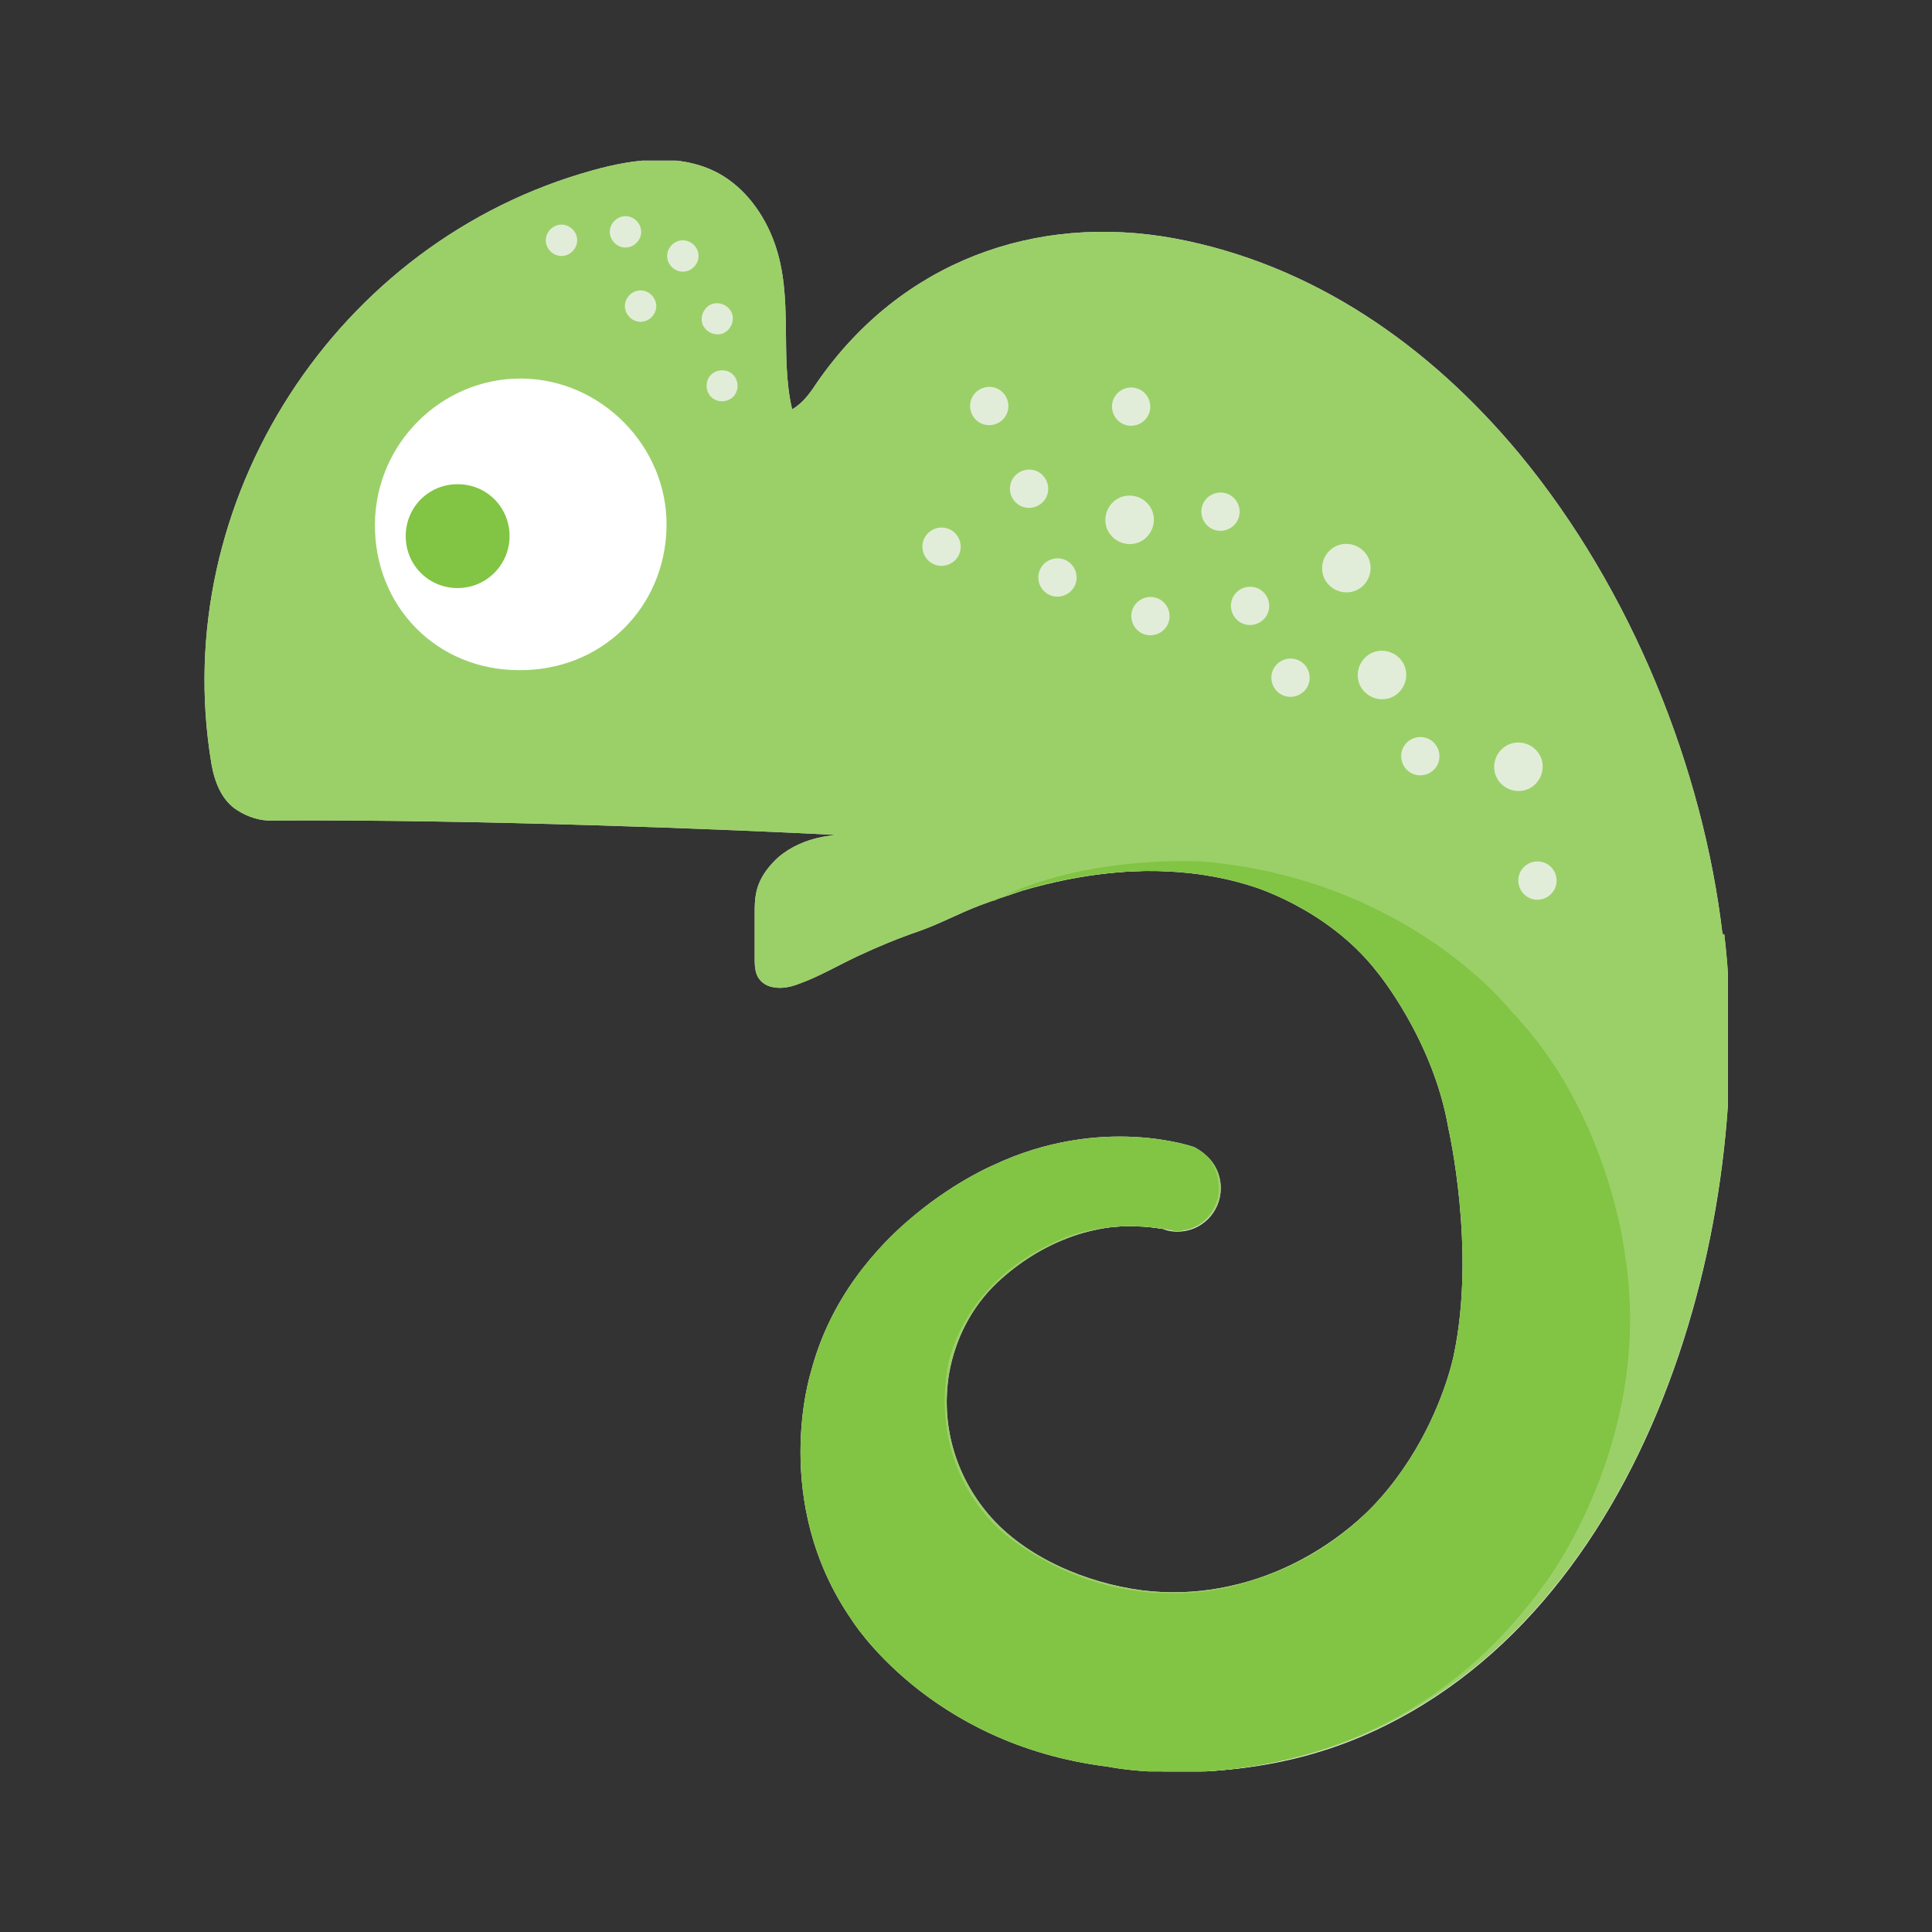 <?xml version="1.0" encoding="UTF-8"?>
<svg id="Layer_1" data-name="Layer 1" xmlns="http://www.w3.org/2000/svg" width="32" height="32" xmlns:xlink="http://www.w3.org/1999/xlink" viewBox="0 0 32 32">
  <rect x="0" y="0" width="32" height="32" fill="#333333" stroke="none"/>
  <defs>
    <clipPath id="clippath">
      <rect x="3.37" y="2.66" width="25.25" height="26.68" style="fill: none;"/>
    </clipPath>
    <clipPath id="clippath-1">
      <rect x="3.37" y="2.66" width="25.25" height="26.68" style="fill: none;"/>
    </clipPath>
    <clipPath id="clippath-2">
      <rect x="3.37" y="2.66" width="25.25" height="26.68" style="fill: none;"/>
    </clipPath>
    <clipPath id="clippath-3">
      <rect x="3.37" y="2.66" width="25.25" height="26.68" style="fill: none;"/>
    </clipPath>
    <clipPath id="clippath-4">
      <rect x="3.37" y="2.66" width="25.25" height="26.68" style="fill: none;"/>
    </clipPath>
    <clipPath id="clippath-5">
      <rect x="9.04" y="3.58" width="16.74" height="11.32" style="fill: none;"/>
    </clipPath>
    <clipPath id="clippath-6">
      <rect x="9.04" y="3.58" width="16.74" height="11.32" style="fill: none;"/>
    </clipPath>
  </defs>
  <g id="Fred_green">
    <g style="clip-path: url(#clippath);">
      <g style="clip-path: url(#clippath-1);">
        <g style="clip-path: url(#clippath-2);">
          <path d="M8.44,8.88c0,.47-.38.86-.86.86s-.86-.38-.86-.86.38-.86.86-.86.86.38.86.86" style="fill: #fff;"/>
          <path d="M28.53,15.47c-.32-2.72-1.49-5.69-3.37-7.96-1.49-1.79-3.41-3.13-5.7-3.56-2.33-.43-4.54.4-5.91,2.36-.12.18-.24.36-.43.47-.21-.9.03-1.85-.29-2.75-.17-.48-.49-.92-.93-1.16-.63-.34-1.4-.24-2.08-.05-4.25,1.17-7.04,5.48-6.32,9.82.05.3.17.62.43.78.17.11.38.18.58.17,3.46-.02,7.63.15,9.35.24-.07,0-.16.02-.23.03-.27.05-.53.16-.74.34-.12.11-.23.24-.3.39-.08.17-.09.33-.09.52,0,.25,0,.51,0,.76,0,.09,0,.17.03.26.04.12.15.2.27.22.14.03.29,0,.42-.05.34-.12.66-.31.98-.46.34-.16.68-.3,1.03-.42.34-.12.65-.29.99-.42.24-.09.48-.17.72-.25.48-.14.96-.24,1.46-.29.48-.05.96-.05,1.44.01.46.06.92.18,1.35.37.44.19.84.46,1.19.78.39.36.71.78.96,1.24.13.23.24.47.34.71.28.69.4,1.44.49,2.18.19,1.53.05,3.13-.8,4.43-.99,1.49-2.72,2.38-4.46,2.16-.91-.12-1.93-.54-2.54-1.26-.55-.65-.79-1.49-.65-2.33.1-.57.37-1.1.79-1.5.72-.68,1.72-1.08,2.71-.9.03,0,.06.01.08.02,0,0,0,0,0,0,.06.02.13.03.2.03.4,0,.72-.32.72-.72,0-.36-.26-.65-.6-.71-.58-.15-1.19-.16-1.78-.07-.64.1-1.27.33-1.83.65-.09.05-.17.1-.25.15-.31.2-.61.42-.88.67-1.52,1.39-2.32,4.19-.67,6.56,1.61,2.3,5.43,3.05,8.3,1.85,4.8-2.01,6.61-8.56,6.05-13.3" style="fill: #fff;"/>
          <path d="M16.47,14.9s2.14-.89,4.24-.23c0,0,1.27.36,2.1,1.43,0,0,.93,1.12,1.18,2.59,0,0,.46,2,.09,3.75,0,0-.56,2.94-3.41,3.76,0,0-1.94.74-3.9-.69,0,0-1.38-.91-1.08-2.84,0,0,.18-1.39,1.81-2.11,0,0,.75-.42,1.97-.17,0,0,.52.04.7-.55,0,0,.13-.57-.39-.84,0,0-1.53-.55-3.33.3,0,0-2.39,1-3.02,3.43,0,0-.68,2.13.67,4.09,0,0,1.27,2.07,4.24,2.44,0,0,4.39.93,7.24-3.02,0,0,1.84-2.39,1.33-5.49,0,0-.27-2.33-1.87-3.99,0,0-1.69-2.19-5.11-2.49,0,0-1.97-.13-3.47.65" style="fill: #fff;"/>
          <path d="M8.44,8.88c0,.47-.38.86-.86.86s-.86-.38-.86-.86.38-.86.86-.86.86.38.86.86" style="fill: #82c443;"/>
          <g style="opacity: .8;">
            <g style="clip-path: url(#clippath-3);">
              <g style="clip-path: url(#clippath-4);">
                <path d="M28.53,15.47c-.32-2.72-1.49-5.69-3.37-7.96-1.49-1.79-3.41-3.13-5.7-3.56-2.33-.43-4.54.4-5.91,2.36-.12.18-.24.36-.43.47-.21-.9.03-1.85-.29-2.75-.17-.48-.49-.92-.93-1.16-.63-.34-1.4-.24-2.08-.05-4.25,1.17-7.04,5.48-6.32,9.82.05.3.17.62.43.78.17.11.38.18.58.17,3.46-.02,7.63.15,9.35.24-.07,0-.16.02-.23.03-.27.05-.53.16-.74.34-.12.11-.23.24-.3.39-.08.17-.09.33-.09.52,0,.25,0,.51,0,.76,0,.09,0,.17.03.26.04.12.15.2.27.22.14.03.29,0,.42-.05.34-.12.66-.31.98-.46.34-.16.68-.3,1.03-.42.34-.12.65-.29.99-.42.24-.09.48-.17.72-.25.48-.14.96-.24,1.46-.29.48-.05.96-.05,1.44.01.46.06.92.18,1.35.37.44.19.84.46,1.19.78.39.36.71.78.96,1.24.13.23.24.47.34.71.28.69.4,1.44.49,2.18.19,1.53.05,3.13-.8,4.43-.99,1.49-2.72,2.38-4.46,2.16-.91-.12-1.93-.54-2.54-1.26-.55-.65-.79-1.49-.65-2.33.1-.57.37-1.1.79-1.5.72-.68,1.72-1.08,2.71-.91.03,0,.06.01.08.02,0,0,0,0,0,0,.06.02.13.03.2.03.4,0,.72-.32.72-.72,0-.36-.26-.65-.6-.71-.58-.15-1.19-.16-1.78-.07-.64.1-1.27.33-1.83.65-.09.05-.17.1-.25.15-.31.2-.61.42-.88.67-1.52,1.39-2.32,4.19-.67,6.56,1.61,2.3,5.43,3.05,8.3,1.85,4.8-2.01,6.61-8.56,6.05-13.3M8.6,11.1c-1.37,0-2.4-1.06-2.39-2.42.01-1.34,1.11-2.42,2.43-2.41,1.32.01,2.42,1.13,2.4,2.45-.02,1.35-1.08,2.39-2.44,2.38" style="fill: #82c443;"/>
              </g>
            </g>
          </g>
          <path d="M16.47,14.9s2.14-.89,4.24-.23c0,0,1.27.36,2.1,1.43,0,0,.93,1.12,1.18,2.59,0,0,.46,2,.09,3.75,0,0-.56,2.94-3.41,3.76,0,0-1.94.74-3.9-.69,0,0-1.38-.91-1.08-2.84,0,0,.18-1.39,1.81-2.11,0,0,.75-.42,1.97-.17,0,0,.52.04.7-.55,0,0,.13-.57-.39-.84,0,0-1.53-.55-3.33.3,0,0-2.39,1-3.02,3.43,0,0-.68,2.13.67,4.09,0,0,1.27,2.07,4.24,2.44,0,0,4.39.93,7.24-3.02,0,0,1.84-2.39,1.33-5.49,0,0-.27-2.33-1.87-3.99,0,0-1.69-2.19-5.11-2.49,0,0-1.97-.13-3.47.65" style="fill: #82c443;"/>
          <g style="opacity: .8;">
            <g style="clip-path: url(#clippath-5);">
              <g style="clip-path: url(#clippath-6);">
                <path d="M21.9,9.45c.02.22.22.38.44.36.22-.02.38-.22.36-.44-.02-.22-.22-.38-.44-.36-.22.02-.38.22-.36.44" style="fill: #f4f4f5;"/>
                <path d="M22.49,11.22c.02.22.22.38.44.36.22-.02.38-.22.36-.44-.02-.22-.22-.38-.44-.36-.22.02-.38.22-.36.44" style="fill: #f4f4f5;"/>
                <path d="M24.75,12.74c.02.22.22.38.44.36.22-.02.38-.22.36-.44-.02-.22-.22-.38-.44-.36-.22.02-.38.22-.36.44" style="fill: #f4f4f5;"/>
                <path d="M18.31,8.65c.02.22.22.38.44.36.22-.02.38-.22.36-.44-.02-.22-.22-.38-.44-.36-.22.02-.38.22-.36.44" style="fill: #f4f4f5;"/>
                <path d="M19.9,8.51c.02.17.17.3.35.28.17-.02.3-.17.28-.35-.02-.17-.17-.3-.35-.28-.17.02-.3.17-.28.35" style="fill: #f4f4f5;"/>
                <path d="M18.42,6.77c.02.17.17.3.35.28.17-.02.3-.17.28-.35-.02-.17-.17-.3-.35-.28-.17.02-.3.17-.28.35" style="fill: #f4f4f5;"/>
                <path d="M20.39,10.07c.02.17.17.3.35.28.17-.02.3-.17.28-.35-.02-.17-.17-.3-.35-.28-.17.02-.3.17-.28.35" style="fill: #f4f4f5;"/>
                <path d="M21.06,11.26c.02.17.17.3.35.28.17-.02.3-.17.28-.35-.02-.17-.17-.3-.35-.28-.17.02-.3.17-.28.35" style="fill: #f4f4f5;"/>
                <path d="M23.21,12.56c.02.17.17.3.35.28.17-.02.3-.17.28-.35-.02-.17-.17-.3-.35-.28-.17.02-.3.17-.28.35" style="fill: #f4f4f5;"/>
                <path d="M18.74,10.24c.02.17.17.3.35.28.17-.02.3-.17.28-.35-.02-.17-.17-.3-.35-.28-.17.02-.3.17-.28.35" style="fill: #f4f4f5;"/>
                <path d="M16.73,8.13c.02.17.17.3.35.28.17-.02.3-.17.28-.35-.02-.17-.17-.3-.35-.28-.17.02-.3.17-.28.35" style="fill: #f4f4f5;"/>
                <path d="M16.07,6.76c.02.17.17.3.35.28.17-.02.3-.17.28-.35-.02-.17-.17-.3-.35-.28-.17.02-.3.17-.28.35" style="fill: #f4f4f5;"/>
                <path d="M15.28,9.09c.02.17.17.3.35.28.17-.02.3-.17.28-.35-.02-.17-.17-.3-.35-.28-.17.02-.3.17-.28.35" style="fill: #f4f4f5;"/>
                <path d="M17.2,9.6c.02.17.17.3.35.28.17-.02.3-.17.28-.35-.02-.17-.17-.3-.35-.28-.17.02-.3.17-.28.35" style="fill: #f4f4f5;"/>
                <path d="M12.02,6.14c-.14-.03-.28.05-.31.19-.03.14.05.28.19.31.14.03.28-.05.31-.19.03-.14-.05-.28-.19-.31" style="fill: #f4f4f5;"/>
                <path d="M12.12,5.18c-.06-.13-.21-.19-.34-.14-.13.06-.19.21-.14.34.06.13.21.19.34.14.13-.06.19-.21.14-.34" style="fill: #f4f4f5;"/>
                <path d="M10.61,4.81c-.14,0-.26.12-.26.26,0,.14.12.26.26.26.14,0,.26-.12.26-.26,0-.14-.12-.26-.26-.26" style="fill: #f4f4f5;"/>
                <path d="M10.36,3.58c-.14,0-.26.12-.26.26,0,.14.12.26.26.26.14,0,.26-.12.26-.26,0-.14-.12-.26-.26-.26" style="fill: #f4f4f5;"/>
                <path d="M11.31,3.98c-.14,0-.26.12-.26.26,0,.14.12.26.26.26.14,0,.26-.12.26-.26,0-.14-.12-.26-.26-.26" style="fill: #f4f4f5;"/>
                <path d="M9.3,3.72c-.14,0-.26.12-.26.26,0,.14.12.26.26.26.14,0,.26-.12.26-.26,0-.14-.12-.26-.26-.26" style="fill: #f4f4f5;"/>
                <path d="M25.15,14.62c.02.17.17.3.35.28.17-.02.3-.17.28-.35-.02-.17-.17-.3-.35-.28-.17.02-.3.17-.28.35" style="fill: #f4f4f5;"/>
              </g>
            </g>
          </g>
        </g>
      </g>
    </g>
  </g>
</svg>
